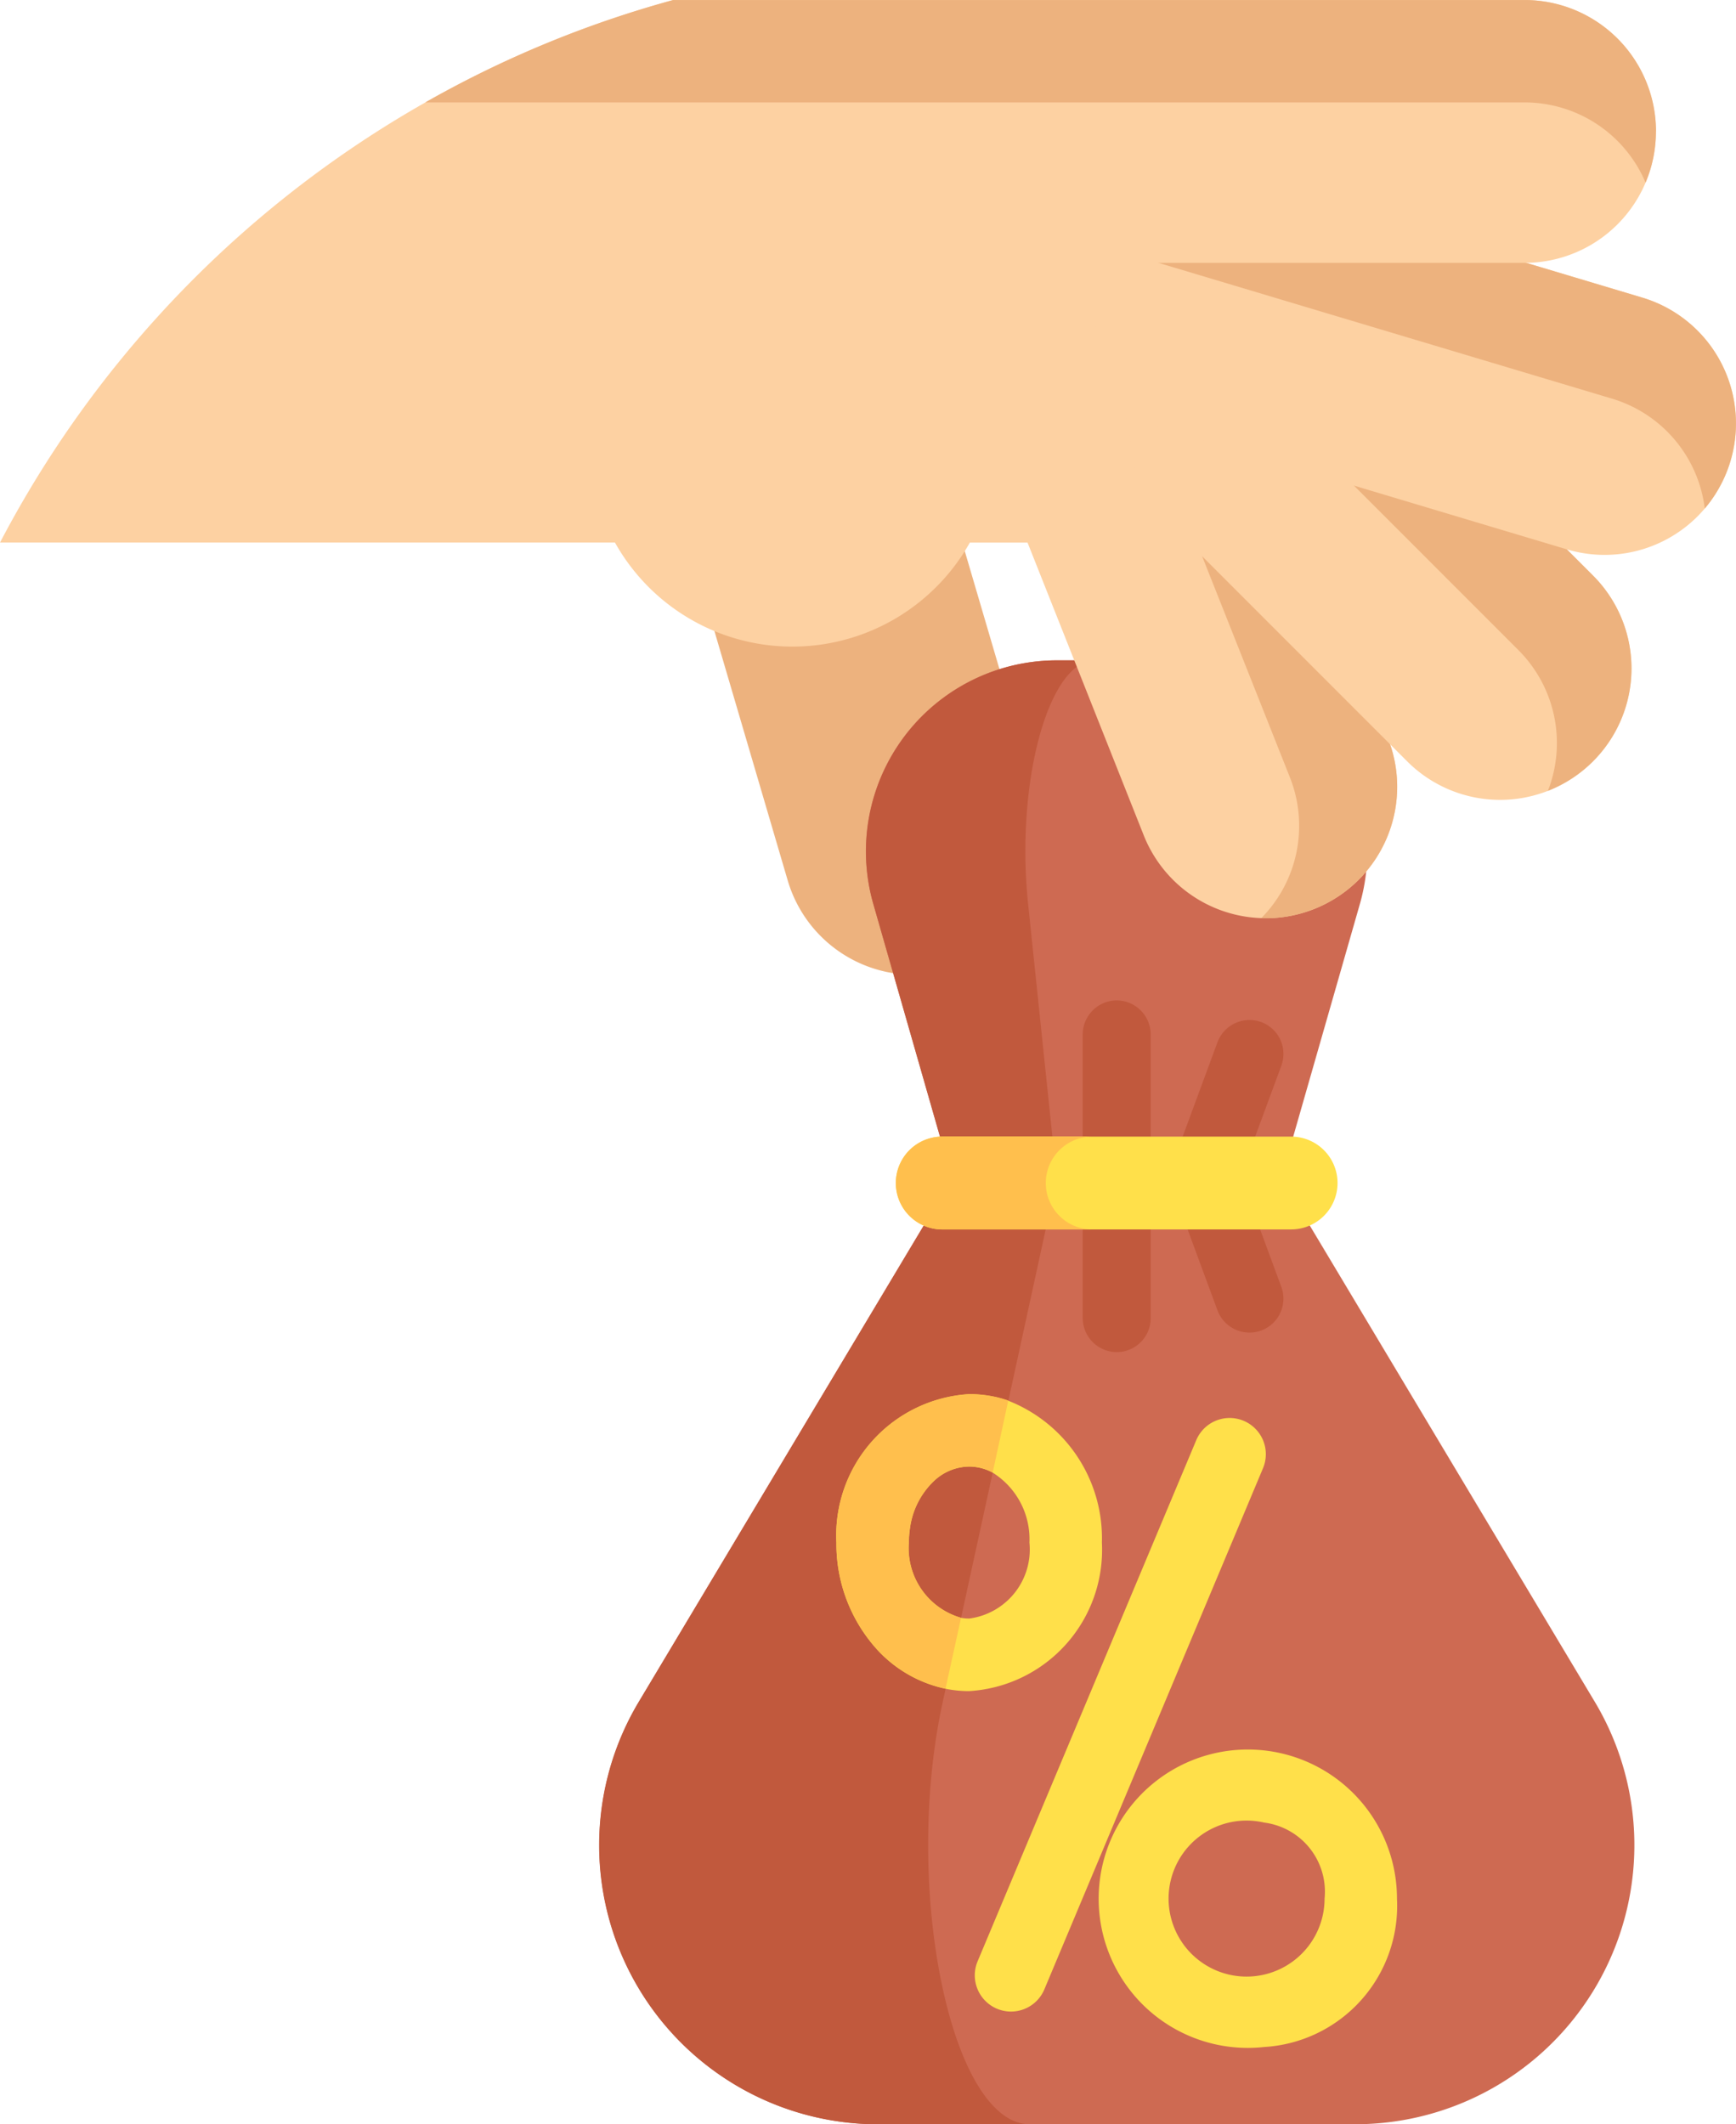 <svg xmlns="http://www.w3.org/2000/svg" width="55.866" height="68.341" viewBox="0 0 55.866 68.341">
  <g id="cashback" transform="translate(-8.553 -2.65)">
    <g id="Group_69185" data-name="Group 69185" transform="translate(8.553 2.651)">
      <path id="Path_59611" data-name="Path 59611" d="M195.659,119.434a4.228,4.228,0,0,1-5.248-2.864l-3.963-13.481,8.112-2.384,3.963,13.481A4.228,4.228,0,0,1,195.659,119.434Z" transform="translate(-165.062 -88.245)" fill="#edb27e"/>
      <path id="Path_59612" data-name="Path 59612" d="M246.8,184.466h-9.2l-3.23-11.265a6.146,6.146,0,0,1,5.908-7.84h3.843a6.146,6.146,0,0,1,5.908,7.84Z" transform="translate(-206.267 -144.118)" fill="#ce6a52"/>
      <path id="Path_59613" data-name="Path 59613" d="M239.352,173.2l1.176,11.264H237.6L234.373,173.2a6.146,6.146,0,0,1,5.907-7.84H241.5C240.015,165.358,238.941,169.271,239.352,173.2Z" transform="translate(-206.266 -144.114)" fill="#c1593d"/>
      <path id="Path_59614" data-name="Path 59614" d="M267.411,93.566a4.228,4.228,0,0,1-5.49-2.369l-5.977-15.054,7.859-3.12,5.977,15.054a4.228,4.228,0,0,1-2.369,5.489Z" transform="translate(-225.115 -64.324)" fill="#fdd1a2"/>
      <path id="Path_59615" data-name="Path 59615" d="M297.332,93.559a4.227,4.227,0,0,1-1.709.3,4.23,4.23,0,0,0,.923-4.533l-5.978-15.055,3.154-1.252L299.7,88.071a4.226,4.226,0,0,1-2.369,5.488Z" transform="translate(-255.036 -64.318)" fill="#edb27e"/>
      <path id="Path_59616" data-name="Path 59616" d="M295.483,78.416a4.228,4.228,0,0,1-5.979,0L278.051,66.963l5.979-5.979,11.453,11.453A4.228,4.228,0,0,1,295.483,78.416Z" transform="translate(-244.219 -53.921)" fill="#fdd1a2"/>
      <path id="Path_59617" data-name="Path 59617" d="M318.244,78.41a4.227,4.227,0,0,1-1.451.95,4.229,4.229,0,0,0-.949-4.528L304.391,63.379l2.4-2.4,11.454,11.454A4.226,4.226,0,0,1,318.244,78.41Z" transform="translate(-266.98 -53.917)" fill="#edb27e"/>
      <path id="Path_59618" data-name="Path 59618" d="M295.089,55.188a4.228,4.228,0,0,1-5.263,2.838L274.31,53.381l-1.833-5.729,4.258-2.371,15.517,4.645A4.228,4.228,0,0,1,295.089,55.188Z" transform="translate(-239.401 -40.352)" fill="#fdd1a2"/>
      <path id="Path_59619" data-name="Path 59619" d="M315.976,55.185a4.225,4.225,0,0,1-.826,1.525,4.229,4.229,0,0,0-2.984-3.535L296.648,48.53l.973-3.251,15.518,4.645A4.226,4.226,0,0,1,315.976,55.185Z" transform="translate(-260.289 -40.35)" fill="#edb27e"/>
      <path id="Path_59620" data-name="Path 59620" d="M82.329,13.228A4.226,4.226,0,0,1,78.1,17.456H63.233a17.389,17.389,0,0,1,2.5,9H60.25a6.446,6.446,0,0,1-1.082,1.428A6.543,6.543,0,0,1,48.83,26.455H29.04A34.86,34.86,0,0,1,50.7,9H78.1A4.228,4.228,0,0,1,82.329,13.228Z" transform="translate(-29.04 -9)" fill="#fdd1a2"/>
      <path id="Path_59621" data-name="Path 59621" d="M169.382,13.228a4.228,4.228,0,0,1-.333,1.647,4.228,4.228,0,0,0-3.9-2.581H129.78A34.479,34.479,0,0,1,137.757,9h27.4a4.228,4.228,0,0,1,4.228,4.228Z" transform="translate(-116.093 -9)" fill="#edb27e"/>
      <path id="Path_59622" data-name="Path 59622" d="M182.495,284.247h9.994L202.876,301.6a8.98,8.98,0,0,1-7.7,13.592h-15.36a8.979,8.979,0,0,1-7.7-13.592Z" transform="translate(-151.555 -246.85)" fill="#ce6a52"/>
      <g id="Group_69182" data-name="Group 69182" transform="translate(19.263 32.187)">
        <path id="Path_59623" data-name="Path 59623" d="M286.577,245.9A1.1,1.1,0,0,0,285.482,247v4.48h2.189V247A1.1,1.1,0,0,0,286.577,245.9Z" transform="translate(-269.903 -245.902)" fill="#c1593d"/>
        <path id="Path_59624" data-name="Path 59624" d="M308.958,250.583a1.1,1.1,0,0,0-1.406.648l-1.55,4.2,2.054.757,1.55-4.2a1.094,1.094,0,0,0-.648-1.406Z" transform="translate(-287.635 -249.888)" fill="#c1593d"/>
        <path id="Path_59625" data-name="Path 59625" d="M286.577,293.718a1.1,1.1,0,0,1-1.095-1.095v-4.48h2.189v4.48A1.094,1.094,0,0,1,286.577,293.718Z" transform="translate(-269.903 -282.405)" fill="#c1593d"/>
        <path id="Path_59626" data-name="Path 59626" d="M308.958,288.387a1.1,1.1,0,0,1-1.406-.648l-1.55-4.2,2.054-.757,1.55,4.2A1.094,1.094,0,0,1,308.958,288.387Z" transform="translate(-287.635 -277.768)" fill="#c1593d"/>
        <path id="Path_59627" data-name="Path 59627" d="M184.7,315.2h-4.885a8.98,8.98,0,0,1-7.705-13.592l10.387-17.35h3.178l-3.781,17.35C180.588,307.591,182.157,315.2,184.7,315.2Z" transform="translate(-170.818 -279.043)" fill="#c1593d"/>
      </g>
      <path id="Path_59628" data-name="Path 59628" d="M253.949,281.124H242.721a1.493,1.493,0,1,1,0-2.986h11.228a1.493,1.493,0,0,1,0,2.986Z" transform="translate(-212.399 -241.571)" fill="#ffe04a"/>
      <path id="Path_59629" data-name="Path 59629" d="M247.547,281.124h-4.826a1.493,1.493,0,1,1,0-2.987h4.826a1.493,1.493,0,0,0,0,2.987Z" transform="translate(-212.399 -241.57)" fill="#ffbf4d"/>
      <g id="Group_69184" data-name="Group 69184" transform="translate(26.916 44.852)">
        <g id="Group_69183" data-name="Group 69183">
          <path id="Path_59630" data-name="Path 59630" d="M261.086,363.953a1.166,1.166,0,0,1-1.074-1.616l7.031-16.754a1.165,1.165,0,1,1,2.149.9l-7.031,16.754A1.165,1.165,0,0,1,261.086,363.953Z" transform="translate(-255.468 -344.088)" fill="#ffe04a"/>
          <path id="Path_59631" data-name="Path 59631" d="M232.68,339.332a3.755,3.755,0,0,0-.371-.109,3.913,3.913,0,0,0-.887-.1,4.551,4.551,0,0,0-4.272,4.776,5.057,5.057,0,0,0,1.235,3.356,4.149,4.149,0,0,0,2.276,1.344h0a3.788,3.788,0,0,0,.76.076,4.551,4.551,0,0,0,4.273-4.776A4.753,4.753,0,0,0,232.68,339.332Zm-1.258,7.008a1.533,1.533,0,0,1-.264-.023,2.33,2.33,0,0,1-1.678-2.421,3.152,3.152,0,0,1,.037-.471,2.555,2.555,0,0,1,.789-1.527,1.674,1.674,0,0,1,1.115-.447,1.6,1.6,0,0,1,.755.193,2.525,2.525,0,0,1,1.186,2.253,2.239,2.239,0,0,1-1.942,2.444Z" transform="translate(-227.15 -339.12)" fill="#ffe04a"/>
          <path id="Path_59632" data-name="Path 59632" d="M301.313,432.983a4.8,4.8,0,1,1,4.272-4.775A4.55,4.55,0,0,1,301.313,432.983Zm0-7.22a2.51,2.51,0,1,0,1.942,2.445A2.24,2.24,0,0,0,301.313,425.763Z" transform="translate(-287.545 -411.978)" fill="#ffe04a"/>
        </g>
      </g>
      <path id="Path_59633" data-name="Path 59633" d="M232.68,339.332l-.5,2.311a1.6,1.6,0,0,0-.755-.193,1.674,1.674,0,0,0-1.115.447,2.555,2.555,0,0,0-.789,1.527,3.152,3.152,0,0,0-.037.471,2.33,2.33,0,0,0,1.678,2.421l-.5,2.278h0a4.149,4.149,0,0,1-2.276-1.344,5.058,5.058,0,0,1-1.235-3.356,4.551,4.551,0,0,1,4.272-4.776,3.911,3.911,0,0,1,.887.1,3.755,3.755,0,0,1,.371.109Z" transform="translate(-200.234 -294.268)" fill="#ffbf4d"/>
    </g>
  </g>
</svg>
